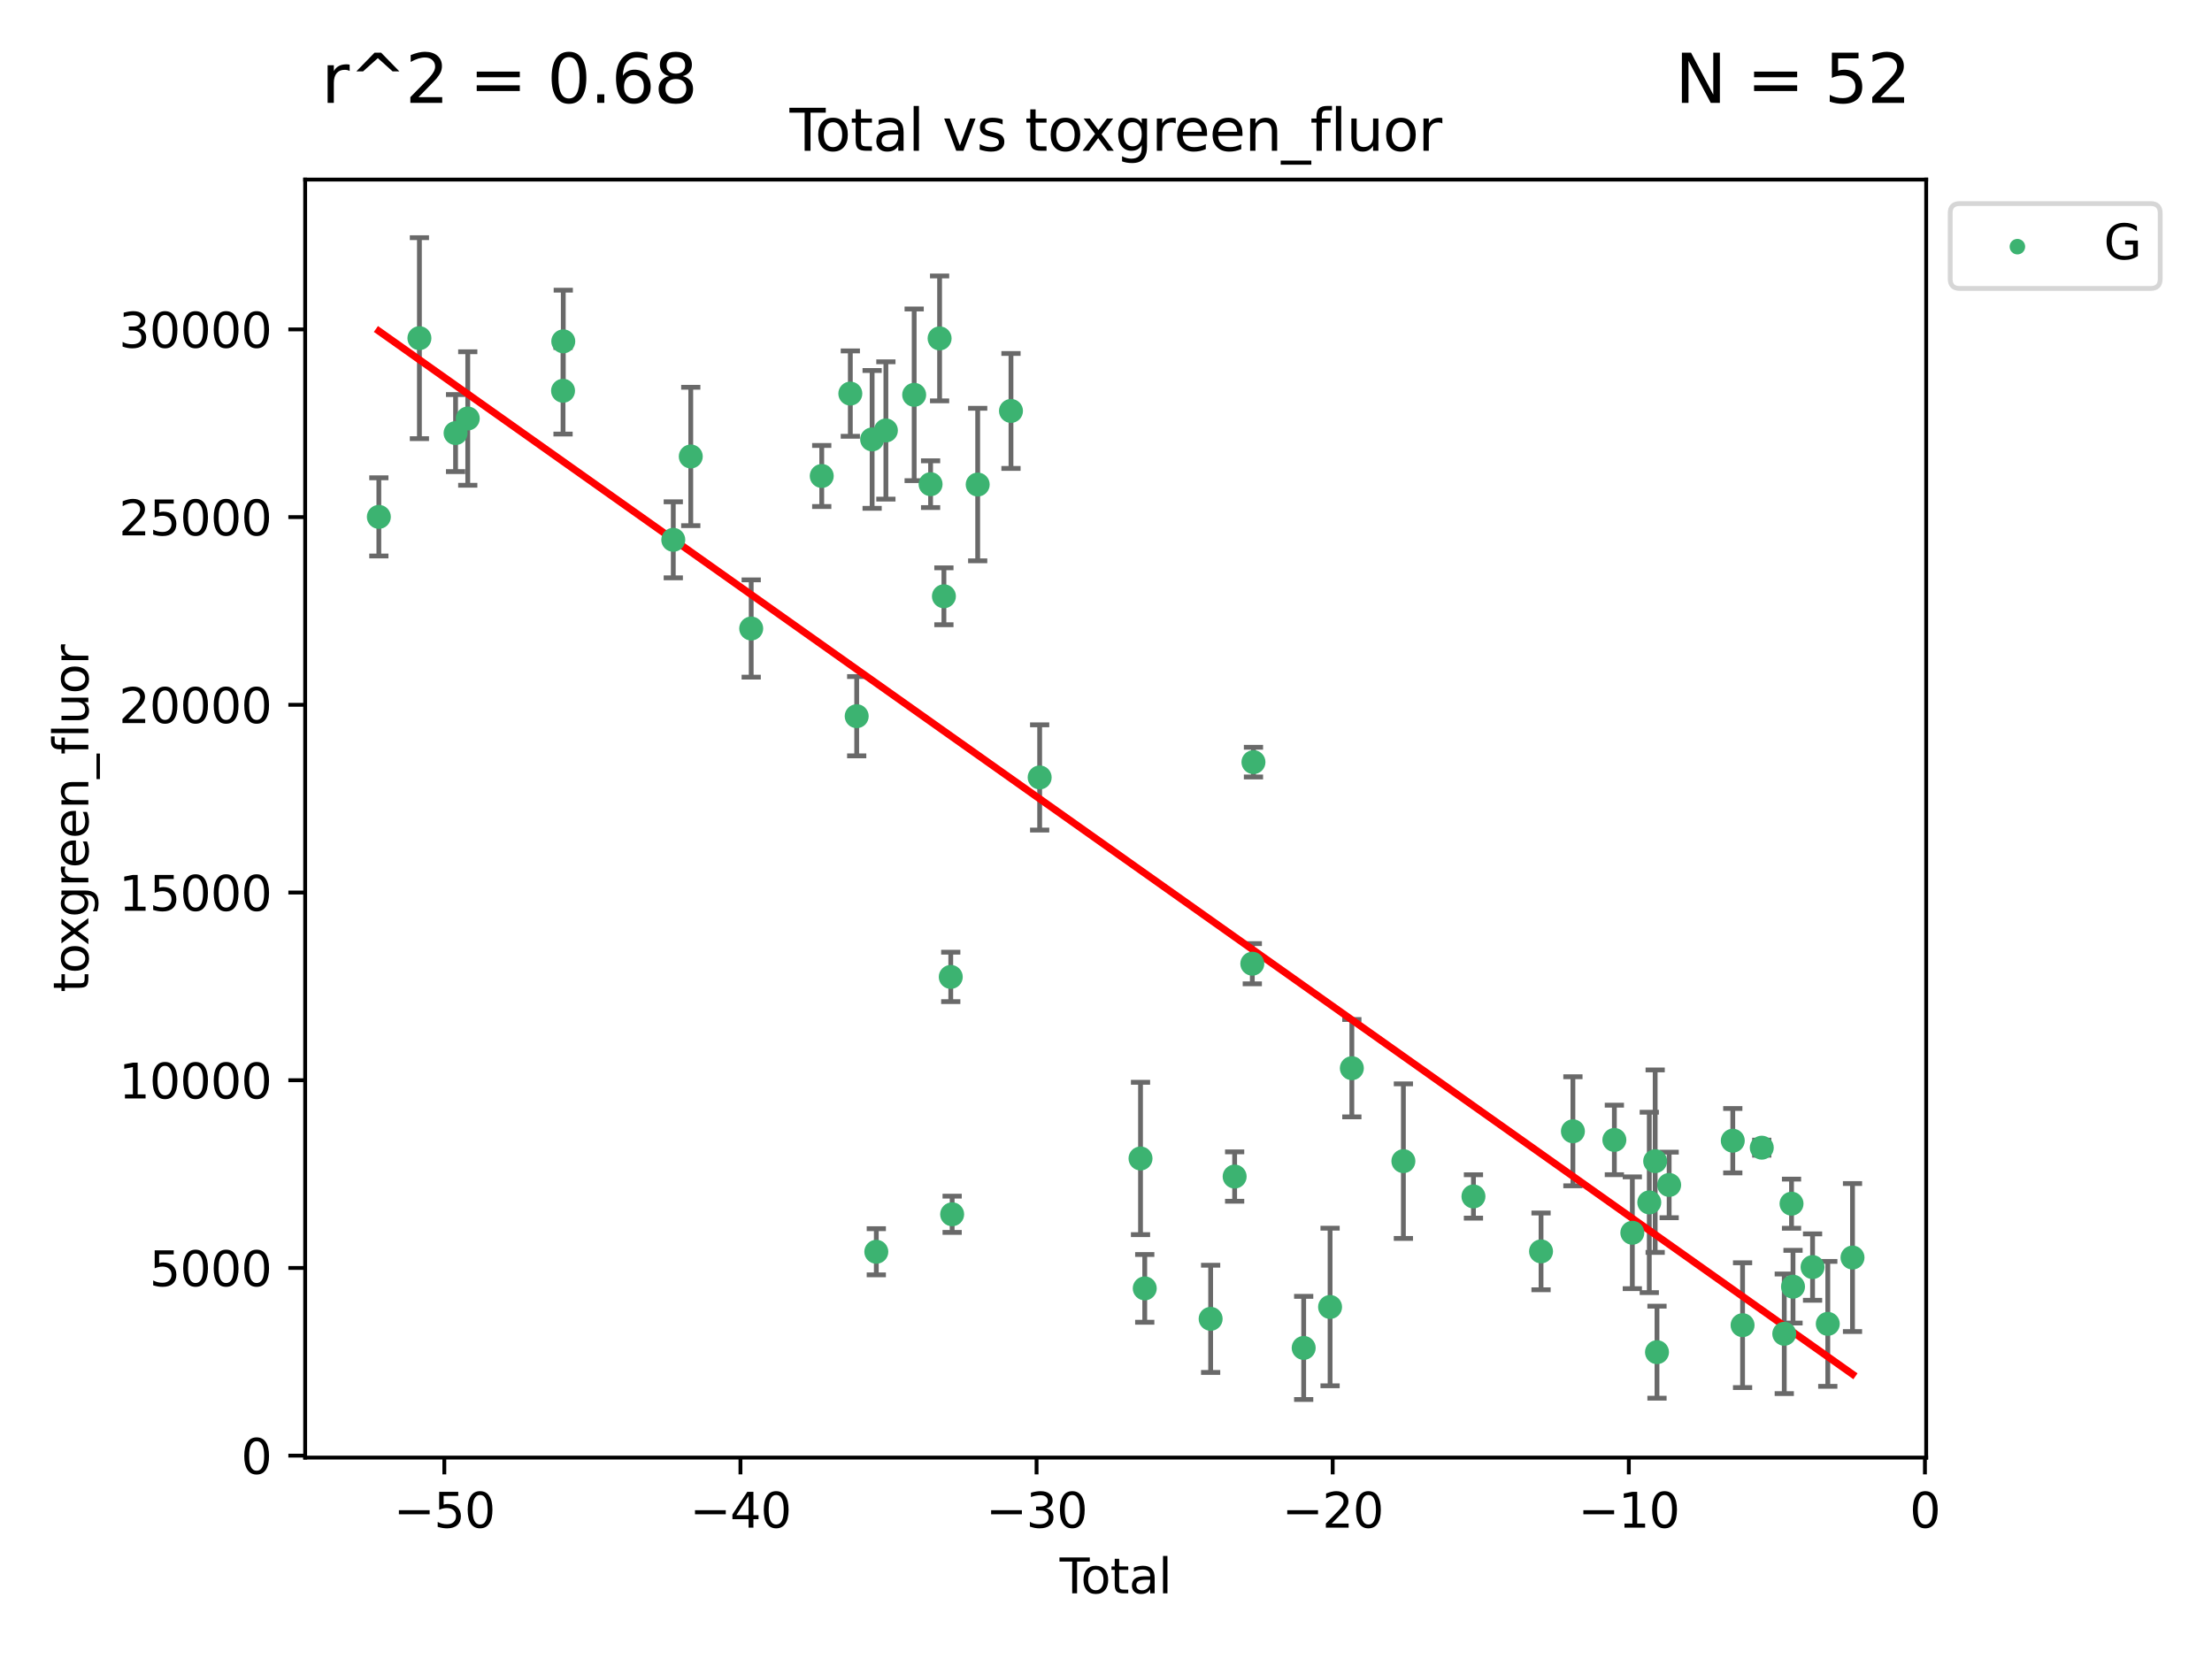 <?xml version="1.0" encoding="utf-8" standalone="no"?>
<!DOCTYPE svg PUBLIC "-//W3C//DTD SVG 1.1//EN"
  "http://www.w3.org/Graphics/SVG/1.1/DTD/svg11.dtd">
<svg xmlns:xlink="http://www.w3.org/1999/xlink" width="460.8pt" height="345.6pt" viewBox="0 0 460.8 345.6" xmlns="http://www.w3.org/2000/svg" version="1.1">
 <defs>
  <style type="text/css">*{stroke-linejoin: round; stroke-linecap: butt}</style>
 </defs>
 <g id="figure_1">
  <g id="patch_1">
   <path d="M 0 345.6 
L 460.8 345.6 
L 460.8 0 
L 0 0 
z
" style="fill: #ffffff"/>
  </g>
  <g id="axes_1">
   <g id="patch_2">
    <path d="M 63.571 303.64 
L 401.26 303.64 
L 401.26 37.411 
L 63.571 37.411 
z
" style="fill: #ffffff"/>
   </g>
   <g id="PathCollection_1">
    <defs>
     <path id="m191904963b" d="M 0 1.118 
C 0.297 1.118 0.581 1 0.791 0.791 
C 1 0.581 1.118 0.297 1.118 0 
C 1.118 -0.297 1 -0.581 0.791 -0.791 
C 0.581 -1 0.297 -1.118 0 -1.118 
C -0.297 -1.118 -0.581 -1 -0.791 -0.791 
C -1 -0.581 -1.118 -0.297 -1.118 0 
C -1.118 0.297 -1 0.581 -0.791 0.791 
C -0.581 1 -0.297 1.118 0 1.118 
z
" style="stroke: #3cb371"/>
    </defs>
    <g clip-path="url(#p20893224df)">
     <use xlink:href="#m191904963b" x="78.921" y="107.675" style="fill: #3cb371; stroke: #3cb371"/>
     <use xlink:href="#m191904963b" x="87.371" y="70.448" style="fill: #3cb371; stroke: #3cb371"/>
     <use xlink:href="#m191904963b" x="94.905" y="90.22" style="fill: #3cb371; stroke: #3cb371"/>
     <use xlink:href="#m191904963b" x="97.443" y="87.182" style="fill: #3cb371; stroke: #3cb371"/>
     <use xlink:href="#m191904963b" x="117.293" y="81.403" style="fill: #3cb371; stroke: #3cb371"/>
     <use xlink:href="#m191904963b" x="117.34" y="71.108" style="fill: #3cb371; stroke: #3cb371"/>
     <use xlink:href="#m191904963b" x="140.257" y="112.454" style="fill: #3cb371; stroke: #3cb371"/>
     <use xlink:href="#m191904963b" x="143.9" y="95.089" style="fill: #3cb371; stroke: #3cb371"/>
     <use xlink:href="#m191904963b" x="156.489" y="130.929" style="fill: #3cb371; stroke: #3cb371"/>
     <use xlink:href="#m191904963b" x="171.184" y="99.157" style="fill: #3cb371; stroke: #3cb371"/>
     <use xlink:href="#m191904963b" x="177.139" y="81.992" style="fill: #3cb371; stroke: #3cb371"/>
     <use xlink:href="#m191904963b" x="178.466" y="149.196" style="fill: #3cb371; stroke: #3cb371"/>
     <use xlink:href="#m191904963b" x="181.68" y="91.537" style="fill: #3cb371; stroke: #3cb371"/>
     <use xlink:href="#m191904963b" x="182.551" y="260.767" style="fill: #3cb371; stroke: #3cb371"/>
     <use xlink:href="#m191904963b" x="184.547" y="89.672" style="fill: #3cb371; stroke: #3cb371"/>
     <use xlink:href="#m191904963b" x="190.439" y="82.248" style="fill: #3cb371; stroke: #3cb371"/>
     <use xlink:href="#m191904963b" x="193.857" y="100.864" style="fill: #3cb371; stroke: #3cb371"/>
     <use xlink:href="#m191904963b" x="195.736" y="70.496" style="fill: #3cb371; stroke: #3cb371"/>
     <use xlink:href="#m191904963b" x="196.634" y="124.215" style="fill: #3cb371; stroke: #3cb371"/>
     <use xlink:href="#m191904963b" x="198.061" y="203.51" style="fill: #3cb371; stroke: #3cb371"/>
     <use xlink:href="#m191904963b" x="198.35" y="252.956" style="fill: #3cb371; stroke: #3cb371"/>
     <use xlink:href="#m191904963b" x="203.672" y="100.939" style="fill: #3cb371; stroke: #3cb371"/>
     <use xlink:href="#m191904963b" x="210.605" y="85.605" style="fill: #3cb371; stroke: #3cb371"/>
     <use xlink:href="#m191904963b" x="216.581" y="161.955" style="fill: #3cb371; stroke: #3cb371"/>
     <use xlink:href="#m191904963b" x="237.591" y="241.33" style="fill: #3cb371; stroke: #3cb371"/>
     <use xlink:href="#m191904963b" x="238.472" y="268.393" style="fill: #3cb371; stroke: #3cb371"/>
     <use xlink:href="#m191904963b" x="252.199" y="274.738" style="fill: #3cb371; stroke: #3cb371"/>
     <use xlink:href="#m191904963b" x="257.199" y="245.096" style="fill: #3cb371; stroke: #3cb371"/>
     <use xlink:href="#m191904963b" x="260.878" y="200.756" style="fill: #3cb371; stroke: #3cb371"/>
     <use xlink:href="#m191904963b" x="261.118" y="158.765" style="fill: #3cb371; stroke: #3cb371"/>
     <use xlink:href="#m191904963b" x="271.582" y="280.796" style="fill: #3cb371; stroke: #3cb371"/>
     <use xlink:href="#m191904963b" x="277.079" y="272.267" style="fill: #3cb371; stroke: #3cb371"/>
     <use xlink:href="#m191904963b" x="281.615" y="222.524" style="fill: #3cb371; stroke: #3cb371"/>
     <use xlink:href="#m191904963b" x="292.352" y="241.886" style="fill: #3cb371; stroke: #3cb371"/>
     <use xlink:href="#m191904963b" x="306.947" y="249.241" style="fill: #3cb371; stroke: #3cb371"/>
     <use xlink:href="#m191904963b" x="321.027" y="260.687" style="fill: #3cb371; stroke: #3cb371"/>
     <use xlink:href="#m191904963b" x="327.667" y="235.666" style="fill: #3cb371; stroke: #3cb371"/>
     <use xlink:href="#m191904963b" x="336.302" y="237.47" style="fill: #3cb371; stroke: #3cb371"/>
     <use xlink:href="#m191904963b" x="340.045" y="256.807" style="fill: #3cb371; stroke: #3cb371"/>
     <use xlink:href="#m191904963b" x="343.576" y="250.484" style="fill: #3cb371; stroke: #3cb371"/>
     <use xlink:href="#m191904963b" x="344.802" y="241.89" style="fill: #3cb371; stroke: #3cb371"/>
     <use xlink:href="#m191904963b" x="345.182" y="281.682" style="fill: #3cb371; stroke: #3cb371"/>
     <use xlink:href="#m191904963b" x="347.716" y="246.846" style="fill: #3cb371; stroke: #3cb371"/>
     <use xlink:href="#m191904963b" x="360.971" y="237.628" style="fill: #3cb371; stroke: #3cb371"/>
     <use xlink:href="#m191904963b" x="363.01" y="276.058" style="fill: #3cb371; stroke: #3cb371"/>
     <use xlink:href="#m191904963b" x="367.009" y="239.082" style="fill: #3cb371; stroke: #3cb371"/>
     <use xlink:href="#m191904963b" x="371.696" y="277.853" style="fill: #3cb371; stroke: #3cb371"/>
     <use xlink:href="#m191904963b" x="373.208" y="250.749" style="fill: #3cb371; stroke: #3cb371"/>
     <use xlink:href="#m191904963b" x="373.518" y="268.04" style="fill: #3cb371; stroke: #3cb371"/>
     <use xlink:href="#m191904963b" x="377.59" y="263.957" style="fill: #3cb371; stroke: #3cb371"/>
     <use xlink:href="#m191904963b" x="380.762" y="275.785" style="fill: #3cb371; stroke: #3cb371"/>
     <use xlink:href="#m191904963b" x="385.911" y="261.97" style="fill: #3cb371; stroke: #3cb371"/>
    </g>
   </g>
   <g id="matplotlib.axis_1">
    <g id="xtick_1">
     <g id="line2d_1">
      <defs>
       <path id="m0a3f0014fd" d="M 0 0 
L 0 3.5 
" style="stroke: #000000; stroke-width: 0.8"/>
      </defs>
      <g>
       <use xlink:href="#m0a3f0014fd" x="92.563" y="303.64" style="stroke: #000000; stroke-width: 0.8"/>
      </g>
     </g>
     <g id="text_1">
      <!-- −50 -->
      <g transform="translate(82.01 318.238)scale(0.1 -0.1)">
       <defs>
        <path id="DejaVuSans-2212" d="M 678 2272 
L 4684 2272 
L 4684 1741 
L 678 1741 
L 678 2272 
z
" transform="scale(0.016)"/>
        <path id="DejaVuSans-35" d="M 691 4666 
L 3169 4666 
L 3169 4134 
L 1269 4134 
L 1269 2991 
Q 1406 3038 1543 3061 
Q 1681 3084 1819 3084 
Q 2600 3084 3056 2656 
Q 3513 2228 3513 1497 
Q 3513 744 3044 326 
Q 2575 -91 1722 -91 
Q 1428 -91 1123 -41 
Q 819 9 494 109 
L 494 744 
Q 775 591 1075 516 
Q 1375 441 1709 441 
Q 2250 441 2565 725 
Q 2881 1009 2881 1497 
Q 2881 1984 2565 2268 
Q 2250 2553 1709 2553 
Q 1456 2553 1204 2497 
Q 953 2441 691 2322 
L 691 4666 
z
" transform="scale(0.016)"/>
        <path id="DejaVuSans-30" d="M 2034 4250 
Q 1547 4250 1301 3770 
Q 1056 3291 1056 2328 
Q 1056 1369 1301 889 
Q 1547 409 2034 409 
Q 2525 409 2770 889 
Q 3016 1369 3016 2328 
Q 3016 3291 2770 3770 
Q 2525 4250 2034 4250 
z
M 2034 4750 
Q 2819 4750 3233 4129 
Q 3647 3509 3647 2328 
Q 3647 1150 3233 529 
Q 2819 -91 2034 -91 
Q 1250 -91 836 529 
Q 422 1150 422 2328 
Q 422 3509 836 4129 
Q 1250 4750 2034 4750 
z
" transform="scale(0.016)"/>
       </defs>
       <use xlink:href="#DejaVuSans-2212"/>
       <use xlink:href="#DejaVuSans-35" x="83.789"/>
       <use xlink:href="#DejaVuSans-30" x="147.412"/>
      </g>
     </g>
    </g>
    <g id="xtick_2">
     <g id="line2d_2">
      <g>
       <use xlink:href="#m0a3f0014fd" x="154.25" y="303.64" style="stroke: #000000; stroke-width: 0.8"/>
      </g>
     </g>
     <g id="text_2">
      <!-- −40 -->
      <g transform="translate(143.697 318.238)scale(0.1 -0.1)">
       <defs>
        <path id="DejaVuSans-34" d="M 2419 4116 
L 825 1625 
L 2419 1625 
L 2419 4116 
z
M 2253 4666 
L 3047 4666 
L 3047 1625 
L 3713 1625 
L 3713 1100 
L 3047 1100 
L 3047 0 
L 2419 0 
L 2419 1100 
L 313 1100 
L 313 1709 
L 2253 4666 
z
" transform="scale(0.016)"/>
       </defs>
       <use xlink:href="#DejaVuSans-2212"/>
       <use xlink:href="#DejaVuSans-34" x="83.789"/>
       <use xlink:href="#DejaVuSans-30" x="147.412"/>
      </g>
     </g>
    </g>
    <g id="xtick_3">
     <g id="line2d_3">
      <g>
       <use xlink:href="#m0a3f0014fd" x="215.937" y="303.64" style="stroke: #000000; stroke-width: 0.8"/>
      </g>
     </g>
     <g id="text_3">
      <!-- −30 -->
      <g transform="translate(205.384 318.238)scale(0.1 -0.1)">
       <defs>
        <path id="DejaVuSans-33" d="M 2597 2516 
Q 3050 2419 3304 2112 
Q 3559 1806 3559 1356 
Q 3559 666 3084 287 
Q 2609 -91 1734 -91 
Q 1441 -91 1130 -33 
Q 819 25 488 141 
L 488 750 
Q 750 597 1062 519 
Q 1375 441 1716 441 
Q 2309 441 2620 675 
Q 2931 909 2931 1356 
Q 2931 1769 2642 2001 
Q 2353 2234 1838 2234 
L 1294 2234 
L 1294 2753 
L 1863 2753 
Q 2328 2753 2575 2939 
Q 2822 3125 2822 3475 
Q 2822 3834 2567 4026 
Q 2313 4219 1838 4219 
Q 1578 4219 1281 4162 
Q 984 4106 628 3988 
L 628 4550 
Q 988 4650 1302 4700 
Q 1616 4750 1894 4750 
Q 2613 4750 3031 4423 
Q 3450 4097 3450 3541 
Q 3450 3153 3228 2886 
Q 3006 2619 2597 2516 
z
" transform="scale(0.016)"/>
       </defs>
       <use xlink:href="#DejaVuSans-2212"/>
       <use xlink:href="#DejaVuSans-33" x="83.789"/>
       <use xlink:href="#DejaVuSans-30" x="147.412"/>
      </g>
     </g>
    </g>
    <g id="xtick_4">
     <g id="line2d_4">
      <g>
       <use xlink:href="#m0a3f0014fd" x="277.624" y="303.64" style="stroke: #000000; stroke-width: 0.8"/>
      </g>
     </g>
     <g id="text_4">
      <!-- −20 -->
      <g transform="translate(267.071 318.238)scale(0.1 -0.1)">
       <defs>
        <path id="DejaVuSans-32" d="M 1228 531 
L 3431 531 
L 3431 0 
L 469 0 
L 469 531 
Q 828 903 1448 1529 
Q 2069 2156 2228 2338 
Q 2531 2678 2651 2914 
Q 2772 3150 2772 3378 
Q 2772 3750 2511 3984 
Q 2250 4219 1831 4219 
Q 1534 4219 1204 4116 
Q 875 4013 500 3803 
L 500 4441 
Q 881 4594 1212 4672 
Q 1544 4750 1819 4750 
Q 2544 4750 2975 4387 
Q 3406 4025 3406 3419 
Q 3406 3131 3298 2873 
Q 3191 2616 2906 2266 
Q 2828 2175 2409 1742 
Q 1991 1309 1228 531 
z
" transform="scale(0.016)"/>
       </defs>
       <use xlink:href="#DejaVuSans-2212"/>
       <use xlink:href="#DejaVuSans-32" x="83.789"/>
       <use xlink:href="#DejaVuSans-30" x="147.412"/>
      </g>
     </g>
    </g>
    <g id="xtick_5">
     <g id="line2d_5">
      <g>
       <use xlink:href="#m0a3f0014fd" x="339.311" y="303.64" style="stroke: #000000; stroke-width: 0.8"/>
      </g>
     </g>
     <g id="text_5">
      <!-- −10 -->
      <g transform="translate(328.759 318.238)scale(0.1 -0.1)">
       <defs>
        <path id="DejaVuSans-31" d="M 794 531 
L 1825 531 
L 1825 4091 
L 703 3866 
L 703 4441 
L 1819 4666 
L 2450 4666 
L 2450 531 
L 3481 531 
L 3481 0 
L 794 0 
L 794 531 
z
" transform="scale(0.016)"/>
       </defs>
       <use xlink:href="#DejaVuSans-2212"/>
       <use xlink:href="#DejaVuSans-31" x="83.789"/>
       <use xlink:href="#DejaVuSans-30" x="147.412"/>
      </g>
     </g>
    </g>
    <g id="xtick_6">
     <g id="line2d_6">
      <g>
       <use xlink:href="#m0a3f0014fd" x="400.998" y="303.64" style="stroke: #000000; stroke-width: 0.8"/>
      </g>
     </g>
     <g id="text_6">
      <!-- 0 -->
      <g transform="translate(397.817 318.238)scale(0.1 -0.1)">
       <use xlink:href="#DejaVuSans-30"/>
      </g>
     </g>
    </g>
    <g id="text_7">
     <!-- Total -->
     <g transform="translate(220.739 331.917)scale(0.1 -0.1)">
      <defs>
       <path id="DejaVuSans-54" d="M -19 4666 
L 3928 4666 
L 3928 4134 
L 2272 4134 
L 2272 0 
L 1638 0 
L 1638 4134 
L -19 4134 
L -19 4666 
z
" transform="scale(0.016)"/>
       <path id="DejaVuSans-6f" d="M 1959 3097 
Q 1497 3097 1228 2736 
Q 959 2375 959 1747 
Q 959 1119 1226 758 
Q 1494 397 1959 397 
Q 2419 397 2687 759 
Q 2956 1122 2956 1747 
Q 2956 2369 2687 2733 
Q 2419 3097 1959 3097 
z
M 1959 3584 
Q 2709 3584 3137 3096 
Q 3566 2609 3566 1747 
Q 3566 888 3137 398 
Q 2709 -91 1959 -91 
Q 1206 -91 779 398 
Q 353 888 353 1747 
Q 353 2609 779 3096 
Q 1206 3584 1959 3584 
z
" transform="scale(0.016)"/>
       <path id="DejaVuSans-74" d="M 1172 4494 
L 1172 3500 
L 2356 3500 
L 2356 3053 
L 1172 3053 
L 1172 1153 
Q 1172 725 1289 603 
Q 1406 481 1766 481 
L 2356 481 
L 2356 0 
L 1766 0 
Q 1100 0 847 248 
Q 594 497 594 1153 
L 594 3053 
L 172 3053 
L 172 3500 
L 594 3500 
L 594 4494 
L 1172 4494 
z
" transform="scale(0.016)"/>
       <path id="DejaVuSans-61" d="M 2194 1759 
Q 1497 1759 1228 1600 
Q 959 1441 959 1056 
Q 959 750 1161 570 
Q 1363 391 1709 391 
Q 2188 391 2477 730 
Q 2766 1069 2766 1631 
L 2766 1759 
L 2194 1759 
z
M 3341 1997 
L 3341 0 
L 2766 0 
L 2766 531 
Q 2569 213 2275 61 
Q 1981 -91 1556 -91 
Q 1019 -91 701 211 
Q 384 513 384 1019 
Q 384 1609 779 1909 
Q 1175 2209 1959 2209 
L 2766 2209 
L 2766 2266 
Q 2766 2663 2505 2880 
Q 2244 3097 1772 3097 
Q 1472 3097 1187 3025 
Q 903 2953 641 2809 
L 641 3341 
Q 956 3463 1253 3523 
Q 1550 3584 1831 3584 
Q 2591 3584 2966 3190 
Q 3341 2797 3341 1997 
z
" transform="scale(0.016)"/>
       <path id="DejaVuSans-6c" d="M 603 4863 
L 1178 4863 
L 1178 0 
L 603 0 
L 603 4863 
z
" transform="scale(0.016)"/>
      </defs>
      <use xlink:href="#DejaVuSans-54"/>
      <use xlink:href="#DejaVuSans-6f" x="44.084"/>
      <use xlink:href="#DejaVuSans-74" x="105.266"/>
      <use xlink:href="#DejaVuSans-61" x="144.475"/>
      <use xlink:href="#DejaVuSans-6c" x="205.754"/>
     </g>
    </g>
   </g>
   <g id="matplotlib.axis_2">
    <g id="ytick_1">
     <g id="line2d_7">
      <defs>
       <path id="m7228c5d2d5" d="M 0 0 
L -3.5 0 
" style="stroke: #000000; stroke-width: 0.8"/>
      </defs>
      <g>
       <use xlink:href="#m7228c5d2d5" x="63.571" y="303.233" style="stroke: #000000; stroke-width: 0.8"/>
      </g>
     </g>
     <g id="text_8">
      <!-- 0 -->
      <g transform="translate(50.209 307.033)scale(0.1 -0.1)">
       <use xlink:href="#DejaVuSans-30"/>
      </g>
     </g>
    </g>
    <g id="ytick_2">
     <g id="line2d_8">
      <g>
       <use xlink:href="#m7228c5d2d5" x="63.571" y="264.132" style="stroke: #000000; stroke-width: 0.8"/>
      </g>
     </g>
     <g id="text_9">
      <!-- 5000 -->
      <g transform="translate(31.121 267.931)scale(0.1 -0.1)">
       <use xlink:href="#DejaVuSans-35"/>
       <use xlink:href="#DejaVuSans-30" x="63.623"/>
       <use xlink:href="#DejaVuSans-30" x="127.246"/>
       <use xlink:href="#DejaVuSans-30" x="190.869"/>
      </g>
     </g>
    </g>
    <g id="ytick_3">
     <g id="line2d_9">
      <g>
       <use xlink:href="#m7228c5d2d5" x="63.571" y="225.03" style="stroke: #000000; stroke-width: 0.8"/>
      </g>
     </g>
     <g id="text_10">
      <!-- 10000 -->
      <g transform="translate(24.759 228.83)scale(0.1 -0.1)">
       <use xlink:href="#DejaVuSans-31"/>
       <use xlink:href="#DejaVuSans-30" x="63.623"/>
       <use xlink:href="#DejaVuSans-30" x="127.246"/>
       <use xlink:href="#DejaVuSans-30" x="190.869"/>
       <use xlink:href="#DejaVuSans-30" x="254.492"/>
      </g>
     </g>
    </g>
    <g id="ytick_4">
     <g id="line2d_10">
      <g>
       <use xlink:href="#m7228c5d2d5" x="63.571" y="185.929" style="stroke: #000000; stroke-width: 0.8"/>
      </g>
     </g>
     <g id="text_11">
      <!-- 15000 -->
      <g transform="translate(24.759 189.728)scale(0.1 -0.1)">
       <use xlink:href="#DejaVuSans-31"/>
       <use xlink:href="#DejaVuSans-35" x="63.623"/>
       <use xlink:href="#DejaVuSans-30" x="127.246"/>
       <use xlink:href="#DejaVuSans-30" x="190.869"/>
       <use xlink:href="#DejaVuSans-30" x="254.492"/>
      </g>
     </g>
    </g>
    <g id="ytick_5">
     <g id="line2d_11">
      <g>
       <use xlink:href="#m7228c5d2d5" x="63.571" y="146.827" style="stroke: #000000; stroke-width: 0.8"/>
      </g>
     </g>
     <g id="text_12">
      <!-- 20000 -->
      <g transform="translate(24.759 150.627)scale(0.1 -0.1)">
       <use xlink:href="#DejaVuSans-32"/>
       <use xlink:href="#DejaVuSans-30" x="63.623"/>
       <use xlink:href="#DejaVuSans-30" x="127.246"/>
       <use xlink:href="#DejaVuSans-30" x="190.869"/>
       <use xlink:href="#DejaVuSans-30" x="254.492"/>
      </g>
     </g>
    </g>
    <g id="ytick_6">
     <g id="line2d_12">
      <g>
       <use xlink:href="#m7228c5d2d5" x="63.571" y="107.726" style="stroke: #000000; stroke-width: 0.8"/>
      </g>
     </g>
     <g id="text_13">
      <!-- 25000 -->
      <g transform="translate(24.759 111.525)scale(0.1 -0.1)">
       <use xlink:href="#DejaVuSans-32"/>
       <use xlink:href="#DejaVuSans-35" x="63.623"/>
       <use xlink:href="#DejaVuSans-30" x="127.246"/>
       <use xlink:href="#DejaVuSans-30" x="190.869"/>
       <use xlink:href="#DejaVuSans-30" x="254.492"/>
      </g>
     </g>
    </g>
    <g id="ytick_7">
     <g id="line2d_13">
      <g>
       <use xlink:href="#m7228c5d2d5" x="63.571" y="68.625" style="stroke: #000000; stroke-width: 0.8"/>
      </g>
     </g>
     <g id="text_14">
      <!-- 30000 -->
      <g transform="translate(24.759 72.424)scale(0.1 -0.1)">
       <use xlink:href="#DejaVuSans-33"/>
       <use xlink:href="#DejaVuSans-30" x="63.623"/>
       <use xlink:href="#DejaVuSans-30" x="127.246"/>
       <use xlink:href="#DejaVuSans-30" x="190.869"/>
       <use xlink:href="#DejaVuSans-30" x="254.492"/>
      </g>
     </g>
    </g>
    <g id="text_15">
     <!-- toxgreen_fluor -->
     <g transform="translate(18.401 206.72)rotate(-90)scale(0.1 -0.1)">
      <defs>
       <path id="DejaVuSans-78" d="M 3513 3500 
L 2247 1797 
L 3578 0 
L 2900 0 
L 1881 1375 
L 863 0 
L 184 0 
L 1544 1831 
L 300 3500 
L 978 3500 
L 1906 2253 
L 2834 3500 
L 3513 3500 
z
" transform="scale(0.016)"/>
       <path id="DejaVuSans-67" d="M 2906 1791 
Q 2906 2416 2648 2759 
Q 2391 3103 1925 3103 
Q 1463 3103 1205 2759 
Q 947 2416 947 1791 
Q 947 1169 1205 825 
Q 1463 481 1925 481 
Q 2391 481 2648 825 
Q 2906 1169 2906 1791 
z
M 3481 434 
Q 3481 -459 3084 -895 
Q 2688 -1331 1869 -1331 
Q 1566 -1331 1297 -1286 
Q 1028 -1241 775 -1147 
L 775 -588 
Q 1028 -725 1275 -790 
Q 1522 -856 1778 -856 
Q 2344 -856 2625 -561 
Q 2906 -266 2906 331 
L 2906 616 
Q 2728 306 2450 153 
Q 2172 0 1784 0 
Q 1141 0 747 490 
Q 353 981 353 1791 
Q 353 2603 747 3093 
Q 1141 3584 1784 3584 
Q 2172 3584 2450 3431 
Q 2728 3278 2906 2969 
L 2906 3500 
L 3481 3500 
L 3481 434 
z
" transform="scale(0.016)"/>
       <path id="DejaVuSans-72" d="M 2631 2963 
Q 2534 3019 2420 3045 
Q 2306 3072 2169 3072 
Q 1681 3072 1420 2755 
Q 1159 2438 1159 1844 
L 1159 0 
L 581 0 
L 581 3500 
L 1159 3500 
L 1159 2956 
Q 1341 3275 1631 3429 
Q 1922 3584 2338 3584 
Q 2397 3584 2469 3576 
Q 2541 3569 2628 3553 
L 2631 2963 
z
" transform="scale(0.016)"/>
       <path id="DejaVuSans-65" d="M 3597 1894 
L 3597 1613 
L 953 1613 
Q 991 1019 1311 708 
Q 1631 397 2203 397 
Q 2534 397 2845 478 
Q 3156 559 3463 722 
L 3463 178 
Q 3153 47 2828 -22 
Q 2503 -91 2169 -91 
Q 1331 -91 842 396 
Q 353 884 353 1716 
Q 353 2575 817 3079 
Q 1281 3584 2069 3584 
Q 2775 3584 3186 3129 
Q 3597 2675 3597 1894 
z
M 3022 2063 
Q 3016 2534 2758 2815 
Q 2500 3097 2075 3097 
Q 1594 3097 1305 2825 
Q 1016 2553 972 2059 
L 3022 2063 
z
" transform="scale(0.016)"/>
       <path id="DejaVuSans-6e" d="M 3513 2113 
L 3513 0 
L 2938 0 
L 2938 2094 
Q 2938 2591 2744 2837 
Q 2550 3084 2163 3084 
Q 1697 3084 1428 2787 
Q 1159 2491 1159 1978 
L 1159 0 
L 581 0 
L 581 3500 
L 1159 3500 
L 1159 2956 
Q 1366 3272 1645 3428 
Q 1925 3584 2291 3584 
Q 2894 3584 3203 3211 
Q 3513 2838 3513 2113 
z
" transform="scale(0.016)"/>
       <path id="DejaVuSans-5f" d="M 3263 -1063 
L 3263 -1509 
L -63 -1509 
L -63 -1063 
L 3263 -1063 
z
" transform="scale(0.016)"/>
       <path id="DejaVuSans-66" d="M 2375 4863 
L 2375 4384 
L 1825 4384 
Q 1516 4384 1395 4259 
Q 1275 4134 1275 3809 
L 1275 3500 
L 2222 3500 
L 2222 3053 
L 1275 3053 
L 1275 0 
L 697 0 
L 697 3053 
L 147 3053 
L 147 3500 
L 697 3500 
L 697 3744 
Q 697 4328 969 4595 
Q 1241 4863 1831 4863 
L 2375 4863 
z
" transform="scale(0.016)"/>
       <path id="DejaVuSans-75" d="M 544 1381 
L 544 3500 
L 1119 3500 
L 1119 1403 
Q 1119 906 1312 657 
Q 1506 409 1894 409 
Q 2359 409 2629 706 
Q 2900 1003 2900 1516 
L 2900 3500 
L 3475 3500 
L 3475 0 
L 2900 0 
L 2900 538 
Q 2691 219 2414 64 
Q 2138 -91 1772 -91 
Q 1169 -91 856 284 
Q 544 659 544 1381 
z
M 1991 3584 
L 1991 3584 
z
" transform="scale(0.016)"/>
      </defs>
      <use xlink:href="#DejaVuSans-74"/>
      <use xlink:href="#DejaVuSans-6f" x="39.209"/>
      <use xlink:href="#DejaVuSans-78" x="97.266"/>
      <use xlink:href="#DejaVuSans-67" x="156.445"/>
      <use xlink:href="#DejaVuSans-72" x="219.922"/>
      <use xlink:href="#DejaVuSans-65" x="258.785"/>
      <use xlink:href="#DejaVuSans-65" x="320.309"/>
      <use xlink:href="#DejaVuSans-6e" x="381.832"/>
      <use xlink:href="#DejaVuSans-5f" x="445.211"/>
      <use xlink:href="#DejaVuSans-66" x="495.211"/>
      <use xlink:href="#DejaVuSans-6c" x="530.416"/>
      <use xlink:href="#DejaVuSans-75" x="558.199"/>
      <use xlink:href="#DejaVuSans-6f" x="621.578"/>
      <use xlink:href="#DejaVuSans-72" x="682.76"/>
     </g>
    </g>
   </g>
   <g id="LineCollection_1">
    <path d="M 78.921 115.82 
L 78.921 99.531 
" clip-path="url(#p20893224df)" style="fill: none; stroke: #696969"/>
    <path d="M 87.371 91.383 
L 87.371 49.513 
" clip-path="url(#p20893224df)" style="fill: none; stroke: #696969"/>
    <path d="M 94.905 98.244 
L 94.905 82.195 
" clip-path="url(#p20893224df)" style="fill: none; stroke: #696969"/>
    <path d="M 97.443 101.084 
L 97.443 73.28 
" clip-path="url(#p20893224df)" style="fill: none; stroke: #696969"/>
    <path d="M 117.293 90.418 
L 117.293 72.389 
" clip-path="url(#p20893224df)" style="fill: none; stroke: #696969"/>
    <path d="M 117.34 81.763 
L 117.34 60.453 
" clip-path="url(#p20893224df)" style="fill: none; stroke: #696969"/>
    <path d="M 140.257 120.374 
L 140.257 104.535 
" clip-path="url(#p20893224df)" style="fill: none; stroke: #696969"/>
    <path d="M 143.9 109.501 
L 143.9 80.677 
" clip-path="url(#p20893224df)" style="fill: none; stroke: #696969"/>
    <path d="M 156.489 141.061 
L 156.489 120.796 
" clip-path="url(#p20893224df)" style="fill: none; stroke: #696969"/>
    <path d="M 171.184 105.517 
L 171.184 92.797 
" clip-path="url(#p20893224df)" style="fill: none; stroke: #696969"/>
    <path d="M 177.139 90.884 
L 177.139 73.1 
" clip-path="url(#p20893224df)" style="fill: none; stroke: #696969"/>
    <path d="M 178.466 157.458 
L 178.466 140.934 
" clip-path="url(#p20893224df)" style="fill: none; stroke: #696969"/>
    <path d="M 181.68 105.895 
L 181.68 77.179 
" clip-path="url(#p20893224df)" style="fill: none; stroke: #696969"/>
    <path d="M 182.551 265.575 
L 182.551 255.959 
" clip-path="url(#p20893224df)" style="fill: none; stroke: #696969"/>
    <path d="M 184.547 103.973 
L 184.547 75.371 
" clip-path="url(#p20893224df)" style="fill: none; stroke: #696969"/>
    <path d="M 190.439 100.13 
L 190.439 64.366 
" clip-path="url(#p20893224df)" style="fill: none; stroke: #696969"/>
    <path d="M 193.857 105.733 
L 193.857 95.995 
" clip-path="url(#p20893224df)" style="fill: none; stroke: #696969"/>
    <path d="M 195.736 83.501 
L 195.736 57.49 
" clip-path="url(#p20893224df)" style="fill: none; stroke: #696969"/>
    <path d="M 196.634 130.141 
L 196.634 118.288 
" clip-path="url(#p20893224df)" style="fill: none; stroke: #696969"/>
    <path d="M 198.061 208.658 
L 198.061 198.361 
" clip-path="url(#p20893224df)" style="fill: none; stroke: #696969"/>
    <path d="M 198.35 256.733 
L 198.35 249.179 
" clip-path="url(#p20893224df)" style="fill: none; stroke: #696969"/>
    <path d="M 203.672 116.825 
L 203.672 85.053 
" clip-path="url(#p20893224df)" style="fill: none; stroke: #696969"/>
    <path d="M 210.605 97.578 
L 210.605 73.633 
" clip-path="url(#p20893224df)" style="fill: none; stroke: #696969"/>
    <path d="M 216.581 172.915 
L 216.581 150.995 
" clip-path="url(#p20893224df)" style="fill: none; stroke: #696969"/>
    <path d="M 237.591 257.199 
L 237.591 225.461 
" clip-path="url(#p20893224df)" style="fill: none; stroke: #696969"/>
    <path d="M 238.472 275.449 
L 238.472 261.337 
" clip-path="url(#p20893224df)" style="fill: none; stroke: #696969"/>
    <path d="M 252.199 285.905 
L 252.199 263.57 
" clip-path="url(#p20893224df)" style="fill: none; stroke: #696969"/>
    <path d="M 257.199 250.242 
L 257.199 239.95 
" clip-path="url(#p20893224df)" style="fill: none; stroke: #696969"/>
    <path d="M 260.878 204.942 
L 260.878 196.57 
" clip-path="url(#p20893224df)" style="fill: none; stroke: #696969"/>
    <path d="M 261.118 161.857 
L 261.118 155.674 
" clip-path="url(#p20893224df)" style="fill: none; stroke: #696969"/>
    <path d="M 271.582 291.539 
L 271.582 270.053 
" clip-path="url(#p20893224df)" style="fill: none; stroke: #696969"/>
    <path d="M 277.079 288.684 
L 277.079 255.851 
" clip-path="url(#p20893224df)" style="fill: none; stroke: #696969"/>
    <path d="M 281.615 232.671 
L 281.615 212.376 
" clip-path="url(#p20893224df)" style="fill: none; stroke: #696969"/>
    <path d="M 292.352 257.986 
L 292.352 225.786 
" clip-path="url(#p20893224df)" style="fill: none; stroke: #696969"/>
    <path d="M 306.947 253.758 
L 306.947 244.725 
" clip-path="url(#p20893224df)" style="fill: none; stroke: #696969"/>
    <path d="M 321.027 268.681 
L 321.027 252.692 
" clip-path="url(#p20893224df)" style="fill: none; stroke: #696969"/>
    <path d="M 327.667 247.026 
L 327.667 224.306 
" clip-path="url(#p20893224df)" style="fill: none; stroke: #696969"/>
    <path d="M 336.302 244.713 
L 336.302 230.228 
" clip-path="url(#p20893224df)" style="fill: none; stroke: #696969"/>
    <path d="M 340.045 268.451 
L 340.045 245.164 
" clip-path="url(#p20893224df)" style="fill: none; stroke: #696969"/>
    <path d="M 343.576 269.27 
L 343.576 231.699 
" clip-path="url(#p20893224df)" style="fill: none; stroke: #696969"/>
    <path d="M 344.802 260.897 
L 344.802 222.882 
" clip-path="url(#p20893224df)" style="fill: none; stroke: #696969"/>
    <path d="M 345.182 291.267 
L 345.182 272.096 
" clip-path="url(#p20893224df)" style="fill: none; stroke: #696969"/>
    <path d="M 347.716 253.675 
L 347.716 240.017 
" clip-path="url(#p20893224df)" style="fill: none; stroke: #696969"/>
    <path d="M 360.971 244.334 
L 360.971 230.922 
" clip-path="url(#p20893224df)" style="fill: none; stroke: #696969"/>
    <path d="M 363.01 289.055 
L 363.01 263.062 
" clip-path="url(#p20893224df)" style="fill: none; stroke: #696969"/>
    <path d="M 367.009 240.65 
L 367.009 237.515 
" clip-path="url(#p20893224df)" style="fill: none; stroke: #696969"/>
    <path d="M 371.696 290.308 
L 371.696 265.398 
" clip-path="url(#p20893224df)" style="fill: none; stroke: #696969"/>
    <path d="M 373.208 255.869 
L 373.208 245.628 
" clip-path="url(#p20893224df)" style="fill: none; stroke: #696969"/>
    <path d="M 373.518 275.613 
L 373.518 260.467 
" clip-path="url(#p20893224df)" style="fill: none; stroke: #696969"/>
    <path d="M 377.59 270.873 
L 377.59 257.041 
" clip-path="url(#p20893224df)" style="fill: none; stroke: #696969"/>
    <path d="M 380.762 288.795 
L 380.762 262.775 
" clip-path="url(#p20893224df)" style="fill: none; stroke: #696969"/>
    <path d="M 385.911 277.384 
L 385.911 246.555 
" clip-path="url(#p20893224df)" style="fill: none; stroke: #696969"/>
   </g>
   <g id="line2d_14">
    <defs>
     <path id="ma8d78f033b" d="M 2 0 
L -2 -0 
" style="stroke: #696969"/>
    </defs>
    <g clip-path="url(#p20893224df)">
     <use xlink:href="#ma8d78f033b" x="78.921" y="115.82" style="fill: #696969; stroke: #696969"/>
     <use xlink:href="#ma8d78f033b" x="87.371" y="91.383" style="fill: #696969; stroke: #696969"/>
     <use xlink:href="#ma8d78f033b" x="94.905" y="98.244" style="fill: #696969; stroke: #696969"/>
     <use xlink:href="#ma8d78f033b" x="97.443" y="101.084" style="fill: #696969; stroke: #696969"/>
     <use xlink:href="#ma8d78f033b" x="117.293" y="90.418" style="fill: #696969; stroke: #696969"/>
     <use xlink:href="#ma8d78f033b" x="117.34" y="81.763" style="fill: #696969; stroke: #696969"/>
     <use xlink:href="#ma8d78f033b" x="140.257" y="120.374" style="fill: #696969; stroke: #696969"/>
     <use xlink:href="#ma8d78f033b" x="143.9" y="109.501" style="fill: #696969; stroke: #696969"/>
     <use xlink:href="#ma8d78f033b" x="156.489" y="141.061" style="fill: #696969; stroke: #696969"/>
     <use xlink:href="#ma8d78f033b" x="171.184" y="105.517" style="fill: #696969; stroke: #696969"/>
     <use xlink:href="#ma8d78f033b" x="177.139" y="90.884" style="fill: #696969; stroke: #696969"/>
     <use xlink:href="#ma8d78f033b" x="178.466" y="157.458" style="fill: #696969; stroke: #696969"/>
     <use xlink:href="#ma8d78f033b" x="181.68" y="105.895" style="fill: #696969; stroke: #696969"/>
     <use xlink:href="#ma8d78f033b" x="182.551" y="265.575" style="fill: #696969; stroke: #696969"/>
     <use xlink:href="#ma8d78f033b" x="184.547" y="103.973" style="fill: #696969; stroke: #696969"/>
     <use xlink:href="#ma8d78f033b" x="190.439" y="100.13" style="fill: #696969; stroke: #696969"/>
     <use xlink:href="#ma8d78f033b" x="193.857" y="105.733" style="fill: #696969; stroke: #696969"/>
     <use xlink:href="#ma8d78f033b" x="195.736" y="83.501" style="fill: #696969; stroke: #696969"/>
     <use xlink:href="#ma8d78f033b" x="196.634" y="130.141" style="fill: #696969; stroke: #696969"/>
     <use xlink:href="#ma8d78f033b" x="198.061" y="208.658" style="fill: #696969; stroke: #696969"/>
     <use xlink:href="#ma8d78f033b" x="198.35" y="256.733" style="fill: #696969; stroke: #696969"/>
     <use xlink:href="#ma8d78f033b" x="203.672" y="116.825" style="fill: #696969; stroke: #696969"/>
     <use xlink:href="#ma8d78f033b" x="210.605" y="97.578" style="fill: #696969; stroke: #696969"/>
     <use xlink:href="#ma8d78f033b" x="216.581" y="172.915" style="fill: #696969; stroke: #696969"/>
     <use xlink:href="#ma8d78f033b" x="237.591" y="257.199" style="fill: #696969; stroke: #696969"/>
     <use xlink:href="#ma8d78f033b" x="238.472" y="275.449" style="fill: #696969; stroke: #696969"/>
     <use xlink:href="#ma8d78f033b" x="252.199" y="285.905" style="fill: #696969; stroke: #696969"/>
     <use xlink:href="#ma8d78f033b" x="257.199" y="250.242" style="fill: #696969; stroke: #696969"/>
     <use xlink:href="#ma8d78f033b" x="260.878" y="204.942" style="fill: #696969; stroke: #696969"/>
     <use xlink:href="#ma8d78f033b" x="261.118" y="161.857" style="fill: #696969; stroke: #696969"/>
     <use xlink:href="#ma8d78f033b" x="271.582" y="291.539" style="fill: #696969; stroke: #696969"/>
     <use xlink:href="#ma8d78f033b" x="277.079" y="288.684" style="fill: #696969; stroke: #696969"/>
     <use xlink:href="#ma8d78f033b" x="281.615" y="232.671" style="fill: #696969; stroke: #696969"/>
     <use xlink:href="#ma8d78f033b" x="292.352" y="257.986" style="fill: #696969; stroke: #696969"/>
     <use xlink:href="#ma8d78f033b" x="306.947" y="253.758" style="fill: #696969; stroke: #696969"/>
     <use xlink:href="#ma8d78f033b" x="321.027" y="268.681" style="fill: #696969; stroke: #696969"/>
     <use xlink:href="#ma8d78f033b" x="327.667" y="247.026" style="fill: #696969; stroke: #696969"/>
     <use xlink:href="#ma8d78f033b" x="336.302" y="244.713" style="fill: #696969; stroke: #696969"/>
     <use xlink:href="#ma8d78f033b" x="340.045" y="268.451" style="fill: #696969; stroke: #696969"/>
     <use xlink:href="#ma8d78f033b" x="343.576" y="269.27" style="fill: #696969; stroke: #696969"/>
     <use xlink:href="#ma8d78f033b" x="344.802" y="260.897" style="fill: #696969; stroke: #696969"/>
     <use xlink:href="#ma8d78f033b" x="345.182" y="291.267" style="fill: #696969; stroke: #696969"/>
     <use xlink:href="#ma8d78f033b" x="347.716" y="253.675" style="fill: #696969; stroke: #696969"/>
     <use xlink:href="#ma8d78f033b" x="360.971" y="244.334" style="fill: #696969; stroke: #696969"/>
     <use xlink:href="#ma8d78f033b" x="363.01" y="289.055" style="fill: #696969; stroke: #696969"/>
     <use xlink:href="#ma8d78f033b" x="367.009" y="240.65" style="fill: #696969; stroke: #696969"/>
     <use xlink:href="#ma8d78f033b" x="371.696" y="290.308" style="fill: #696969; stroke: #696969"/>
     <use xlink:href="#ma8d78f033b" x="373.208" y="255.869" style="fill: #696969; stroke: #696969"/>
     <use xlink:href="#ma8d78f033b" x="373.518" y="275.613" style="fill: #696969; stroke: #696969"/>
     <use xlink:href="#ma8d78f033b" x="377.59" y="270.873" style="fill: #696969; stroke: #696969"/>
     <use xlink:href="#ma8d78f033b" x="380.762" y="288.795" style="fill: #696969; stroke: #696969"/>
     <use xlink:href="#ma8d78f033b" x="385.911" y="277.384" style="fill: #696969; stroke: #696969"/>
    </g>
   </g>
   <g id="line2d_15">
    <g clip-path="url(#p20893224df)">
     <use xlink:href="#ma8d78f033b" x="78.921" y="99.531" style="fill: #696969; stroke: #696969"/>
     <use xlink:href="#ma8d78f033b" x="87.371" y="49.513" style="fill: #696969; stroke: #696969"/>
     <use xlink:href="#ma8d78f033b" x="94.905" y="82.195" style="fill: #696969; stroke: #696969"/>
     <use xlink:href="#ma8d78f033b" x="97.443" y="73.28" style="fill: #696969; stroke: #696969"/>
     <use xlink:href="#ma8d78f033b" x="117.293" y="72.389" style="fill: #696969; stroke: #696969"/>
     <use xlink:href="#ma8d78f033b" x="117.34" y="60.453" style="fill: #696969; stroke: #696969"/>
     <use xlink:href="#ma8d78f033b" x="140.257" y="104.535" style="fill: #696969; stroke: #696969"/>
     <use xlink:href="#ma8d78f033b" x="143.9" y="80.677" style="fill: #696969; stroke: #696969"/>
     <use xlink:href="#ma8d78f033b" x="156.489" y="120.796" style="fill: #696969; stroke: #696969"/>
     <use xlink:href="#ma8d78f033b" x="171.184" y="92.797" style="fill: #696969; stroke: #696969"/>
     <use xlink:href="#ma8d78f033b" x="177.139" y="73.1" style="fill: #696969; stroke: #696969"/>
     <use xlink:href="#ma8d78f033b" x="178.466" y="140.934" style="fill: #696969; stroke: #696969"/>
     <use xlink:href="#ma8d78f033b" x="181.68" y="77.179" style="fill: #696969; stroke: #696969"/>
     <use xlink:href="#ma8d78f033b" x="182.551" y="255.959" style="fill: #696969; stroke: #696969"/>
     <use xlink:href="#ma8d78f033b" x="184.547" y="75.371" style="fill: #696969; stroke: #696969"/>
     <use xlink:href="#ma8d78f033b" x="190.439" y="64.366" style="fill: #696969; stroke: #696969"/>
     <use xlink:href="#ma8d78f033b" x="193.857" y="95.995" style="fill: #696969; stroke: #696969"/>
     <use xlink:href="#ma8d78f033b" x="195.736" y="57.49" style="fill: #696969; stroke: #696969"/>
     <use xlink:href="#ma8d78f033b" x="196.634" y="118.288" style="fill: #696969; stroke: #696969"/>
     <use xlink:href="#ma8d78f033b" x="198.061" y="198.361" style="fill: #696969; stroke: #696969"/>
     <use xlink:href="#ma8d78f033b" x="198.35" y="249.179" style="fill: #696969; stroke: #696969"/>
     <use xlink:href="#ma8d78f033b" x="203.672" y="85.053" style="fill: #696969; stroke: #696969"/>
     <use xlink:href="#ma8d78f033b" x="210.605" y="73.633" style="fill: #696969; stroke: #696969"/>
     <use xlink:href="#ma8d78f033b" x="216.581" y="150.995" style="fill: #696969; stroke: #696969"/>
     <use xlink:href="#ma8d78f033b" x="237.591" y="225.461" style="fill: #696969; stroke: #696969"/>
     <use xlink:href="#ma8d78f033b" x="238.472" y="261.337" style="fill: #696969; stroke: #696969"/>
     <use xlink:href="#ma8d78f033b" x="252.199" y="263.57" style="fill: #696969; stroke: #696969"/>
     <use xlink:href="#ma8d78f033b" x="257.199" y="239.95" style="fill: #696969; stroke: #696969"/>
     <use xlink:href="#ma8d78f033b" x="260.878" y="196.57" style="fill: #696969; stroke: #696969"/>
     <use xlink:href="#ma8d78f033b" x="261.118" y="155.674" style="fill: #696969; stroke: #696969"/>
     <use xlink:href="#ma8d78f033b" x="271.582" y="270.053" style="fill: #696969; stroke: #696969"/>
     <use xlink:href="#ma8d78f033b" x="277.079" y="255.851" style="fill: #696969; stroke: #696969"/>
     <use xlink:href="#ma8d78f033b" x="281.615" y="212.376" style="fill: #696969; stroke: #696969"/>
     <use xlink:href="#ma8d78f033b" x="292.352" y="225.786" style="fill: #696969; stroke: #696969"/>
     <use xlink:href="#ma8d78f033b" x="306.947" y="244.725" style="fill: #696969; stroke: #696969"/>
     <use xlink:href="#ma8d78f033b" x="321.027" y="252.692" style="fill: #696969; stroke: #696969"/>
     <use xlink:href="#ma8d78f033b" x="327.667" y="224.306" style="fill: #696969; stroke: #696969"/>
     <use xlink:href="#ma8d78f033b" x="336.302" y="230.228" style="fill: #696969; stroke: #696969"/>
     <use xlink:href="#ma8d78f033b" x="340.045" y="245.164" style="fill: #696969; stroke: #696969"/>
     <use xlink:href="#ma8d78f033b" x="343.576" y="231.699" style="fill: #696969; stroke: #696969"/>
     <use xlink:href="#ma8d78f033b" x="344.802" y="222.882" style="fill: #696969; stroke: #696969"/>
     <use xlink:href="#ma8d78f033b" x="345.182" y="272.096" style="fill: #696969; stroke: #696969"/>
     <use xlink:href="#ma8d78f033b" x="347.716" y="240.017" style="fill: #696969; stroke: #696969"/>
     <use xlink:href="#ma8d78f033b" x="360.971" y="230.922" style="fill: #696969; stroke: #696969"/>
     <use xlink:href="#ma8d78f033b" x="363.01" y="263.062" style="fill: #696969; stroke: #696969"/>
     <use xlink:href="#ma8d78f033b" x="367.009" y="237.515" style="fill: #696969; stroke: #696969"/>
     <use xlink:href="#ma8d78f033b" x="371.696" y="265.398" style="fill: #696969; stroke: #696969"/>
     <use xlink:href="#ma8d78f033b" x="373.208" y="245.628" style="fill: #696969; stroke: #696969"/>
     <use xlink:href="#ma8d78f033b" x="373.518" y="260.467" style="fill: #696969; stroke: #696969"/>
     <use xlink:href="#ma8d78f033b" x="377.59" y="257.041" style="fill: #696969; stroke: #696969"/>
     <use xlink:href="#ma8d78f033b" x="380.762" y="262.775" style="fill: #696969; stroke: #696969"/>
     <use xlink:href="#ma8d78f033b" x="385.911" y="246.555" style="fill: #696969; stroke: #696969"/>
    </g>
   </g>
   <g id="line2d_16">
    <path d="M 78.921 68.965 
L 87.371 74.947 
L 94.905 80.28 
L 97.443 82.076 
L 117.293 96.127 
L 117.34 96.161 
L 140.257 112.383 
L 143.9 114.962 
L 156.489 123.873 
L 171.184 134.275 
L 177.139 138.491 
L 178.466 139.43 
L 181.68 141.705 
L 182.551 142.321 
L 184.547 143.734 
L 190.439 147.905 
L 193.857 150.324 
L 195.736 151.654 
L 196.634 152.291 
L 198.061 153.3 
L 198.35 153.505 
L 203.672 157.272 
L 210.605 162.18 
L 216.581 166.411 
L 237.591 181.283 
L 238.472 181.906 
L 252.199 191.623 
L 257.199 195.163 
L 260.878 197.766 
L 261.118 197.937 
L 271.582 205.344 
L 277.079 209.235 
L 281.615 212.446 
L 292.352 220.046 
L 306.947 230.378 
L 321.027 240.344 
L 327.667 245.045 
L 336.302 251.157 
L 340.045 253.806 
L 343.576 256.306 
L 344.802 257.173 
L 345.182 257.442 
L 347.716 259.236 
L 360.971 268.619 
L 363.01 270.062 
L 367.009 272.893 
L 371.696 276.211 
L 373.208 277.281 
L 373.518 277.5 
L 377.59 280.383 
L 380.762 282.629 
L 385.911 286.273 
" clip-path="url(#p20893224df)" style="fill: none; stroke: #ff0000; stroke-width: 1.5; stroke-linecap: square"/>
   </g>
   <g id="line2d_17">
    <defs>
     <path id="mdb1106f04d" d="M 0 2 
C 0.53 2 1.039 1.789 1.414 1.414 
C 1.789 1.039 2 0.53 2 0 
C 2 -0.53 1.789 -1.039 1.414 -1.414 
C 1.039 -1.789 0.53 -2 0 -2 
C -0.53 -2 -1.039 -1.789 -1.414 -1.414 
C -1.789 -1.039 -2 -0.53 -2 0 
C -2 0.53 -1.789 1.039 -1.414 1.414 
C -1.039 1.789 -0.53 2 0 2 
z
" style="stroke: #3cb371"/>
    </defs>
    <g clip-path="url(#p20893224df)">
     <use xlink:href="#mdb1106f04d" x="78.921" y="107.675" style="fill: #3cb371; stroke: #3cb371"/>
     <use xlink:href="#mdb1106f04d" x="87.371" y="70.448" style="fill: #3cb371; stroke: #3cb371"/>
     <use xlink:href="#mdb1106f04d" x="94.905" y="90.22" style="fill: #3cb371; stroke: #3cb371"/>
     <use xlink:href="#mdb1106f04d" x="97.443" y="87.182" style="fill: #3cb371; stroke: #3cb371"/>
     <use xlink:href="#mdb1106f04d" x="117.293" y="81.403" style="fill: #3cb371; stroke: #3cb371"/>
     <use xlink:href="#mdb1106f04d" x="117.34" y="71.108" style="fill: #3cb371; stroke: #3cb371"/>
     <use xlink:href="#mdb1106f04d" x="140.257" y="112.454" style="fill: #3cb371; stroke: #3cb371"/>
     <use xlink:href="#mdb1106f04d" x="143.9" y="95.089" style="fill: #3cb371; stroke: #3cb371"/>
     <use xlink:href="#mdb1106f04d" x="156.489" y="130.929" style="fill: #3cb371; stroke: #3cb371"/>
     <use xlink:href="#mdb1106f04d" x="171.184" y="99.157" style="fill: #3cb371; stroke: #3cb371"/>
     <use xlink:href="#mdb1106f04d" x="177.139" y="81.992" style="fill: #3cb371; stroke: #3cb371"/>
     <use xlink:href="#mdb1106f04d" x="178.466" y="149.196" style="fill: #3cb371; stroke: #3cb371"/>
     <use xlink:href="#mdb1106f04d" x="181.68" y="91.537" style="fill: #3cb371; stroke: #3cb371"/>
     <use xlink:href="#mdb1106f04d" x="182.551" y="260.767" style="fill: #3cb371; stroke: #3cb371"/>
     <use xlink:href="#mdb1106f04d" x="184.547" y="89.672" style="fill: #3cb371; stroke: #3cb371"/>
     <use xlink:href="#mdb1106f04d" x="190.439" y="82.248" style="fill: #3cb371; stroke: #3cb371"/>
     <use xlink:href="#mdb1106f04d" x="193.857" y="100.864" style="fill: #3cb371; stroke: #3cb371"/>
     <use xlink:href="#mdb1106f04d" x="195.736" y="70.496" style="fill: #3cb371; stroke: #3cb371"/>
     <use xlink:href="#mdb1106f04d" x="196.634" y="124.215" style="fill: #3cb371; stroke: #3cb371"/>
     <use xlink:href="#mdb1106f04d" x="198.061" y="203.51" style="fill: #3cb371; stroke: #3cb371"/>
     <use xlink:href="#mdb1106f04d" x="198.35" y="252.956" style="fill: #3cb371; stroke: #3cb371"/>
     <use xlink:href="#mdb1106f04d" x="203.672" y="100.939" style="fill: #3cb371; stroke: #3cb371"/>
     <use xlink:href="#mdb1106f04d" x="210.605" y="85.605" style="fill: #3cb371; stroke: #3cb371"/>
     <use xlink:href="#mdb1106f04d" x="216.581" y="161.955" style="fill: #3cb371; stroke: #3cb371"/>
     <use xlink:href="#mdb1106f04d" x="237.591" y="241.33" style="fill: #3cb371; stroke: #3cb371"/>
     <use xlink:href="#mdb1106f04d" x="238.472" y="268.393" style="fill: #3cb371; stroke: #3cb371"/>
     <use xlink:href="#mdb1106f04d" x="252.199" y="274.738" style="fill: #3cb371; stroke: #3cb371"/>
     <use xlink:href="#mdb1106f04d" x="257.199" y="245.096" style="fill: #3cb371; stroke: #3cb371"/>
     <use xlink:href="#mdb1106f04d" x="260.878" y="200.756" style="fill: #3cb371; stroke: #3cb371"/>
     <use xlink:href="#mdb1106f04d" x="261.118" y="158.765" style="fill: #3cb371; stroke: #3cb371"/>
     <use xlink:href="#mdb1106f04d" x="271.582" y="280.796" style="fill: #3cb371; stroke: #3cb371"/>
     <use xlink:href="#mdb1106f04d" x="277.079" y="272.267" style="fill: #3cb371; stroke: #3cb371"/>
     <use xlink:href="#mdb1106f04d" x="281.615" y="222.524" style="fill: #3cb371; stroke: #3cb371"/>
     <use xlink:href="#mdb1106f04d" x="292.352" y="241.886" style="fill: #3cb371; stroke: #3cb371"/>
     <use xlink:href="#mdb1106f04d" x="306.947" y="249.241" style="fill: #3cb371; stroke: #3cb371"/>
     <use xlink:href="#mdb1106f04d" x="321.027" y="260.687" style="fill: #3cb371; stroke: #3cb371"/>
     <use xlink:href="#mdb1106f04d" x="327.667" y="235.666" style="fill: #3cb371; stroke: #3cb371"/>
     <use xlink:href="#mdb1106f04d" x="336.302" y="237.47" style="fill: #3cb371; stroke: #3cb371"/>
     <use xlink:href="#mdb1106f04d" x="340.045" y="256.807" style="fill: #3cb371; stroke: #3cb371"/>
     <use xlink:href="#mdb1106f04d" x="343.576" y="250.484" style="fill: #3cb371; stroke: #3cb371"/>
     <use xlink:href="#mdb1106f04d" x="344.802" y="241.89" style="fill: #3cb371; stroke: #3cb371"/>
     <use xlink:href="#mdb1106f04d" x="345.182" y="281.682" style="fill: #3cb371; stroke: #3cb371"/>
     <use xlink:href="#mdb1106f04d" x="347.716" y="246.846" style="fill: #3cb371; stroke: #3cb371"/>
     <use xlink:href="#mdb1106f04d" x="360.971" y="237.628" style="fill: #3cb371; stroke: #3cb371"/>
     <use xlink:href="#mdb1106f04d" x="363.01" y="276.058" style="fill: #3cb371; stroke: #3cb371"/>
     <use xlink:href="#mdb1106f04d" x="367.009" y="239.082" style="fill: #3cb371; stroke: #3cb371"/>
     <use xlink:href="#mdb1106f04d" x="371.696" y="277.853" style="fill: #3cb371; stroke: #3cb371"/>
     <use xlink:href="#mdb1106f04d" x="373.208" y="250.749" style="fill: #3cb371; stroke: #3cb371"/>
     <use xlink:href="#mdb1106f04d" x="373.518" y="268.04" style="fill: #3cb371; stroke: #3cb371"/>
     <use xlink:href="#mdb1106f04d" x="377.59" y="263.957" style="fill: #3cb371; stroke: #3cb371"/>
     <use xlink:href="#mdb1106f04d" x="380.762" y="275.785" style="fill: #3cb371; stroke: #3cb371"/>
     <use xlink:href="#mdb1106f04d" x="385.911" y="261.97" style="fill: #3cb371; stroke: #3cb371"/>
    </g>
   </g>
   <g id="patch_3">
    <path d="M 63.571 303.64 
L 63.571 37.411 
" style="fill: none; stroke: #000000; stroke-width: 0.8; stroke-linejoin: miter; stroke-linecap: square"/>
   </g>
   <g id="patch_4">
    <path d="M 401.26 303.64 
L 401.26 37.411 
" style="fill: none; stroke: #000000; stroke-width: 0.8; stroke-linejoin: miter; stroke-linecap: square"/>
   </g>
   <g id="patch_5">
    <path d="M 63.571 303.64 
L 401.26 303.64 
" style="fill: none; stroke: #000000; stroke-width: 0.8; stroke-linejoin: miter; stroke-linecap: square"/>
   </g>
   <g id="patch_6">
    <path d="M 63.571 37.411 
L 401.26 37.411 
" style="fill: none; stroke: #000000; stroke-width: 0.8; stroke-linejoin: miter; stroke-linecap: square"/>
   </g>
   <g id="text_16">
    <!-- N = 52 -->
    <g transform="translate(348.964 21.426)scale(0.14 -0.14)">
     <defs>
      <path id="DejaVuSans-4e" d="M 628 4666 
L 1478 4666 
L 3547 763 
L 3547 4666 
L 4159 4666 
L 4159 0 
L 3309 0 
L 1241 3903 
L 1241 0 
L 628 0 
L 628 4666 
z
" transform="scale(0.016)"/>
      <path id="DejaVuSans-20" transform="scale(0.016)"/>
      <path id="DejaVuSans-3d" d="M 678 2906 
L 4684 2906 
L 4684 2381 
L 678 2381 
L 678 2906 
z
M 678 1631 
L 4684 1631 
L 4684 1100 
L 678 1100 
L 678 1631 
z
" transform="scale(0.016)"/>
     </defs>
     <use xlink:href="#DejaVuSans-4e"/>
     <use xlink:href="#DejaVuSans-20" x="74.805"/>
     <use xlink:href="#DejaVuSans-3d" x="106.592"/>
     <use xlink:href="#DejaVuSans-20" x="190.381"/>
     <use xlink:href="#DejaVuSans-35" x="222.168"/>
     <use xlink:href="#DejaVuSans-32" x="285.791"/>
    </g>
   </g>
   <g id="text_17">
    <!-- r^2 = 0.68 -->
    <g transform="translate(66.948 21.426)scale(0.14 -0.14)">
     <defs>
      <path id="DejaVuSans-5e" d="M 2988 4666 
L 4684 2925 
L 4056 2925 
L 2681 4159 
L 1306 2925 
L 678 2925 
L 2375 4666 
L 2988 4666 
z
" transform="scale(0.016)"/>
      <path id="DejaVuSans-2e" d="M 684 794 
L 1344 794 
L 1344 0 
L 684 0 
L 684 794 
z
" transform="scale(0.016)"/>
      <path id="DejaVuSans-36" d="M 2113 2584 
Q 1688 2584 1439 2293 
Q 1191 2003 1191 1497 
Q 1191 994 1439 701 
Q 1688 409 2113 409 
Q 2538 409 2786 701 
Q 3034 994 3034 1497 
Q 3034 2003 2786 2293 
Q 2538 2584 2113 2584 
z
M 3366 4563 
L 3366 3988 
Q 3128 4100 2886 4159 
Q 2644 4219 2406 4219 
Q 1781 4219 1451 3797 
Q 1122 3375 1075 2522 
Q 1259 2794 1537 2939 
Q 1816 3084 2150 3084 
Q 2853 3084 3261 2657 
Q 3669 2231 3669 1497 
Q 3669 778 3244 343 
Q 2819 -91 2113 -91 
Q 1303 -91 875 529 
Q 447 1150 447 2328 
Q 447 3434 972 4092 
Q 1497 4750 2381 4750 
Q 2619 4750 2861 4703 
Q 3103 4656 3366 4563 
z
" transform="scale(0.016)"/>
      <path id="DejaVuSans-38" d="M 2034 2216 
Q 1584 2216 1326 1975 
Q 1069 1734 1069 1313 
Q 1069 891 1326 650 
Q 1584 409 2034 409 
Q 2484 409 2743 651 
Q 3003 894 3003 1313 
Q 3003 1734 2745 1975 
Q 2488 2216 2034 2216 
z
M 1403 2484 
Q 997 2584 770 2862 
Q 544 3141 544 3541 
Q 544 4100 942 4425 
Q 1341 4750 2034 4750 
Q 2731 4750 3128 4425 
Q 3525 4100 3525 3541 
Q 3525 3141 3298 2862 
Q 3072 2584 2669 2484 
Q 3125 2378 3379 2068 
Q 3634 1759 3634 1313 
Q 3634 634 3220 271 
Q 2806 -91 2034 -91 
Q 1263 -91 848 271 
Q 434 634 434 1313 
Q 434 1759 690 2068 
Q 947 2378 1403 2484 
z
M 1172 3481 
Q 1172 3119 1398 2916 
Q 1625 2713 2034 2713 
Q 2441 2713 2670 2916 
Q 2900 3119 2900 3481 
Q 2900 3844 2670 4047 
Q 2441 4250 2034 4250 
Q 1625 4250 1398 4047 
Q 1172 3844 1172 3481 
z
" transform="scale(0.016)"/>
     </defs>
     <use xlink:href="#DejaVuSans-72"/>
     <use xlink:href="#DejaVuSans-5e" x="41.113"/>
     <use xlink:href="#DejaVuSans-32" x="124.902"/>
     <use xlink:href="#DejaVuSans-20" x="188.525"/>
     <use xlink:href="#DejaVuSans-3d" x="220.312"/>
     <use xlink:href="#DejaVuSans-20" x="304.102"/>
     <use xlink:href="#DejaVuSans-30" x="335.889"/>
     <use xlink:href="#DejaVuSans-2e" x="399.512"/>
     <use xlink:href="#DejaVuSans-36" x="431.299"/>
     <use xlink:href="#DejaVuSans-38" x="494.922"/>
    </g>
   </g>
   <g id="text_18">
    <!-- Total vs toxgreen_fluor -->
    <g transform="translate(164.48 31.411)scale(0.12 -0.12)">
     <defs>
      <path id="DejaVuSans-76" d="M 191 3500 
L 800 3500 
L 1894 563 
L 2988 3500 
L 3597 3500 
L 2284 0 
L 1503 0 
L 191 3500 
z
" transform="scale(0.016)"/>
      <path id="DejaVuSans-73" d="M 2834 3397 
L 2834 2853 
Q 2591 2978 2328 3040 
Q 2066 3103 1784 3103 
Q 1356 3103 1142 2972 
Q 928 2841 928 2578 
Q 928 2378 1081 2264 
Q 1234 2150 1697 2047 
L 1894 2003 
Q 2506 1872 2764 1633 
Q 3022 1394 3022 966 
Q 3022 478 2636 193 
Q 2250 -91 1575 -91 
Q 1294 -91 989 -36 
Q 684 19 347 128 
L 347 722 
Q 666 556 975 473 
Q 1284 391 1588 391 
Q 1994 391 2212 530 
Q 2431 669 2431 922 
Q 2431 1156 2273 1281 
Q 2116 1406 1581 1522 
L 1381 1569 
Q 847 1681 609 1914 
Q 372 2147 372 2553 
Q 372 3047 722 3315 
Q 1072 3584 1716 3584 
Q 2034 3584 2315 3537 
Q 2597 3491 2834 3397 
z
" transform="scale(0.016)"/>
     </defs>
     <use xlink:href="#DejaVuSans-54"/>
     <use xlink:href="#DejaVuSans-6f" x="44.084"/>
     <use xlink:href="#DejaVuSans-74" x="105.266"/>
     <use xlink:href="#DejaVuSans-61" x="144.475"/>
     <use xlink:href="#DejaVuSans-6c" x="205.754"/>
     <use xlink:href="#DejaVuSans-20" x="233.537"/>
     <use xlink:href="#DejaVuSans-76" x="265.324"/>
     <use xlink:href="#DejaVuSans-73" x="324.504"/>
     <use xlink:href="#DejaVuSans-20" x="376.604"/>
     <use xlink:href="#DejaVuSans-74" x="408.391"/>
     <use xlink:href="#DejaVuSans-6f" x="447.6"/>
     <use xlink:href="#DejaVuSans-78" x="505.656"/>
     <use xlink:href="#DejaVuSans-67" x="564.836"/>
     <use xlink:href="#DejaVuSans-72" x="628.312"/>
     <use xlink:href="#DejaVuSans-65" x="667.176"/>
     <use xlink:href="#DejaVuSans-65" x="728.699"/>
     <use xlink:href="#DejaVuSans-6e" x="790.223"/>
     <use xlink:href="#DejaVuSans-5f" x="853.602"/>
     <use xlink:href="#DejaVuSans-66" x="903.602"/>
     <use xlink:href="#DejaVuSans-6c" x="938.807"/>
     <use xlink:href="#DejaVuSans-75" x="966.59"/>
     <use xlink:href="#DejaVuSans-6f" x="1029.969"/>
     <use xlink:href="#DejaVuSans-72" x="1091.15"/>
    </g>
   </g>
   <g id="legend_1">
    <g id="patch_7">
     <path d="M 408.26 60.089 
L 448.008 60.089 
Q 450.008 60.089 450.008 58.089 
L 450.008 44.411 
Q 450.008 42.411 448.008 42.411 
L 408.26 42.411 
Q 406.26 42.411 406.26 44.411 
L 406.26 58.089 
Q 406.26 60.089 408.26 60.089 
z
" style="fill: #ffffff; opacity: 0.8; stroke: #cccccc; stroke-linejoin: miter"/>
    </g>
    <g id="PathCollection_2">
     <g>
      <use xlink:href="#m191904963b" x="420.26" y="51.385" style="fill: #3cb371; stroke: #3cb371"/>
     </g>
    </g>
    <g id="text_19">
     <!-- G -->
     <g transform="translate(438.26 54.01)scale(0.1 -0.1)">
      <defs>
       <path id="DejaVuSans-47" d="M 3809 666 
L 3809 1919 
L 2778 1919 
L 2778 2438 
L 4434 2438 
L 4434 434 
Q 4069 175 3628 42 
Q 3188 -91 2688 -91 
Q 1594 -91 976 548 
Q 359 1188 359 2328 
Q 359 3472 976 4111 
Q 1594 4750 2688 4750 
Q 3144 4750 3555 4637 
Q 3966 4525 4313 4306 
L 4313 3634 
Q 3963 3931 3569 4081 
Q 3175 4231 2741 4231 
Q 1884 4231 1454 3753 
Q 1025 3275 1025 2328 
Q 1025 1384 1454 906 
Q 1884 428 2741 428 
Q 3075 428 3337 486 
Q 3600 544 3809 666 
z
" transform="scale(0.016)"/>
      </defs>
      <use xlink:href="#DejaVuSans-47"/>
     </g>
    </g>
   </g>
  </g>
 </g>
 <defs>
  <clipPath id="p20893224df">
   <rect x="63.571" y="37.411" width="337.689" height="266.229"/>
  </clipPath>
 </defs>
</svg>
